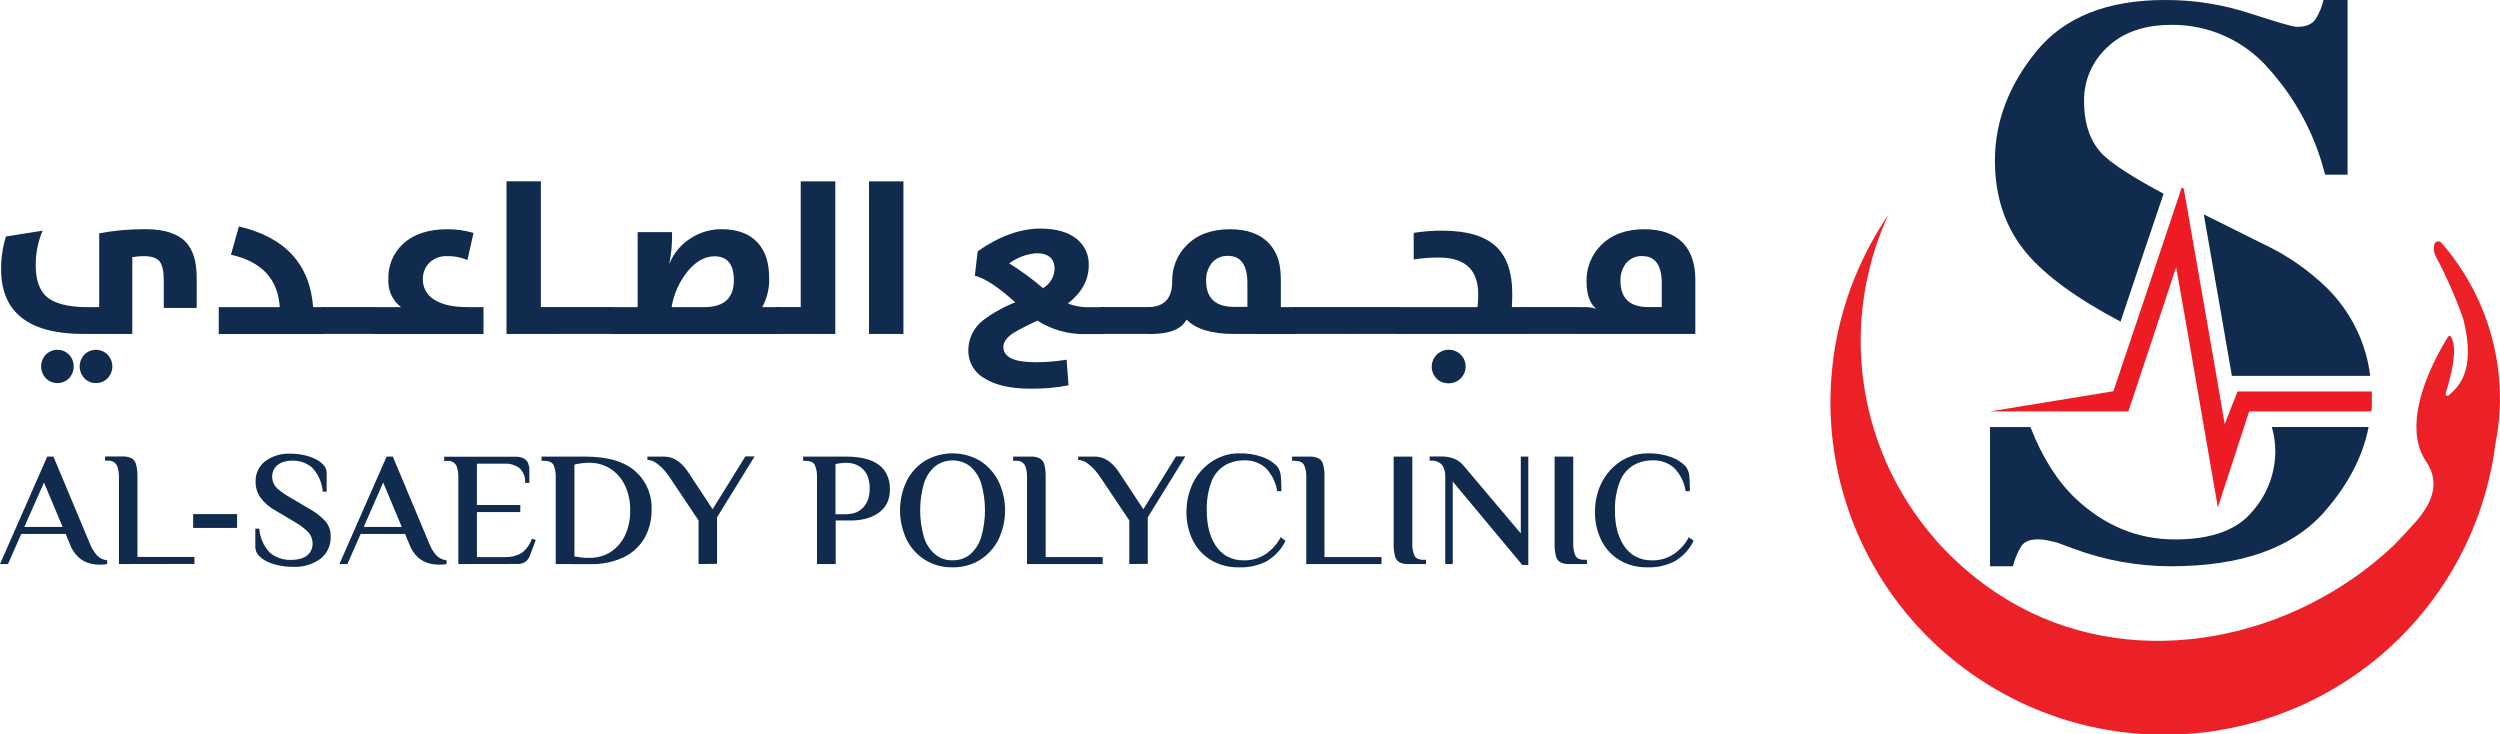 <svg width="177" height="52" viewBox="0 0 177 52" fill="none" xmlns="http://www.w3.org/2000/svg">
<g clip-path="url(#clip0_154_4815)">
<path d="M167.927 27.714H158.418L157.51 30.031L156.634 24.935L154.611 13.356L154.465 13.281L151.439 22.319L149.625 27.7L140.896 29.127H150.689L152.735 22.964L154.072 18.907L154.976 24.078L157.023 35.922L159.24 29.127H167.9C167.941 28.631 167.934 28.108 167.927 27.714Z" fill="#ED1C24"/>
<path d="M176.946 26.875C176.651 23.294 175.217 19.901 172.853 17.188C172.818 17.148 172.773 17.118 172.723 17.101C172.673 17.085 172.619 17.082 172.567 17.094C172.515 17.106 172.468 17.132 172.43 17.169C172.392 17.206 172.365 17.253 172.351 17.304C172.279 17.607 172.324 17.926 172.478 18.197C173.225 19.607 173.867 21.07 174.398 22.573C175.377 26.453 173.903 27.493 173.375 27.986C173.354 28.008 173.326 28.022 173.295 28.026C173.265 28.03 173.234 28.023 173.208 28.007C173.182 27.991 173.163 27.967 173.153 27.938C173.142 27.91 173.143 27.878 173.153 27.85C173.446 26.881 174.084 24.751 173.528 23.837C173.517 23.82 173.502 23.807 173.485 23.797C173.467 23.787 173.448 23.782 173.427 23.782C173.407 23.782 173.388 23.787 173.37 23.797C173.352 23.807 173.338 23.82 173.327 23.837C171.877 26.158 170.076 30.167 171.768 32.671C172.846 34.254 172.109 35.756 170.936 37.05C170.479 37.557 169.943 38.145 169.398 38.688C162.412 45.235 151.566 47.6 142.947 42.935C138.163 40.339 134.548 36.031 132.832 30.881C131.116 25.731 131.427 20.124 133.704 15.194C133.255 15.851 132.842 16.532 132.465 17.232C130.805 20.274 129.839 23.643 129.635 27.099C129.432 30.556 129.996 34.014 131.288 37.229C132.58 40.443 134.568 43.334 137.11 45.695C139.652 48.056 142.685 49.83 145.994 50.89C149.303 51.95 152.806 52.269 156.253 51.826C159.7 51.383 163.007 50.188 165.937 48.326C168.868 46.464 171.35 43.981 173.206 41.055C175.063 38.128 176.249 34.829 176.68 31.393C176.981 29.907 177.07 28.386 176.942 26.875" fill="#EB2127"/>
<path d="M161.092 32.039C161.064 33.577 160.488 35.054 159.469 36.208C158.384 37.531 156.559 38.192 153.994 38.192C151.357 38.192 149.012 37.23 146.961 35.304C145.665 34.081 144.597 32.393 143.755 30.238H140.894V40.092H142.517C142.639 39.594 142.836 39.117 143.1 38.678C143.322 38.338 143.725 38.185 144.315 38.185C144.52 38.189 144.724 38.211 144.925 38.25C145.157 38.297 145.406 38.359 145.662 38.423L146.767 38.831C147.89 39.253 149.05 39.572 150.232 39.782C151.374 39.985 152.531 40.089 153.691 40.092C158.652 40.092 162.263 38.823 164.524 36.286C166.222 34.363 167.281 32.345 167.699 30.232H160.843C161.015 30.816 161.099 31.423 161.092 32.032" fill="#102B4E"/>
<path d="M167.812 26.613C167.519 24.253 166.438 22.059 164.742 20.385C163.419 19.1 161.889 18.045 160.216 17.263L156.027 15.18C156.71 19.033 157.914 25.991 158.016 26.61L167.812 26.613Z" fill="#102B4E"/>
<path d="M149.12 11.164C148.074 10.274 147.551 8.931 147.551 7.135C147.545 6.419 147.689 5.71 147.976 5.054C148.263 4.398 148.685 3.809 149.216 3.326C150.321 2.284 151.824 1.762 153.725 1.76C155.039 1.745 156.34 2.018 157.536 2.56C158.733 3.101 159.795 3.897 160.649 4.892C162.563 7.024 163.925 9.59 164.615 12.367H166.208V-0H164.503C164.395 0.49 164.2 0.957 163.926 1.379C163.691 1.719 163.244 1.903 162.634 1.903C162.357 1.903 161.269 1.59 159.312 0.951C157.365 0.313 155.327 -0.008 153.278 -0C149.21 -0 146.186 1.199 144.205 3.598C142.237 6 141.241 8.592 141.241 11.361C141.241 13.964 141.988 16.152 143.482 17.925C144.831 19.527 147.048 21.142 150.133 22.77C151.201 19.597 152.599 15.418 153.182 13.716C151.2 12.654 149.846 11.803 149.12 11.164Z" fill="#102B4E"/>
<path d="M7.081 39.979C6.832 39.977 6.585 39.945 6.344 39.884C6.057 39.807 5.792 39.664 5.57 39.466C5.279 39.195 5.059 38.856 4.929 38.481L4.649 37.801H1.504L0.566 39.935H0L3.343 32.328H3.783L6.361 38.481C6.478 38.794 6.653 39.082 6.876 39.33C7.068 39.522 7.319 39.642 7.589 39.67V39.932C7.511 39.952 7.431 39.965 7.35 39.972C7.261 39.979 7.171 39.979 7.081 39.972M1.722 37.309H4.434L3.114 34.163L1.722 37.309Z" fill="#102B4E"/>
<path d="M8.421 39.935V33.782C8.431 33.5 8.382 33.219 8.278 32.956C8.215 32.839 8.117 32.743 7.998 32.683C7.88 32.622 7.745 32.599 7.612 32.617H7.438V32.318H8.687C8.905 32.307 9.122 32.351 9.318 32.447C9.398 32.494 9.467 32.557 9.521 32.632C9.576 32.706 9.615 32.792 9.635 32.882C9.707 33.173 9.739 33.472 9.731 33.772V39.429H13.765V39.925L8.421 39.935Z" fill="#102B4E"/>
<path d="M16.785 36.398H13.674V37.377H16.785V36.398Z" fill="#102B4E"/>
<path d="M20.707 40.132C20.393 40.131 20.08 40.099 19.772 40.037C19.478 39.981 19.191 39.888 18.92 39.762C18.688 39.657 18.48 39.505 18.309 39.317C18.16 39.158 18.077 38.949 18.077 38.732V37.431H18.357C18.404 38.066 18.669 38.666 19.107 39.13C19.537 39.487 20.086 39.67 20.645 39.639C20.906 39.643 21.165 39.6 21.41 39.51C21.62 39.438 21.804 39.304 21.938 39.126C22.068 38.943 22.135 38.722 22.129 38.498C22.136 38.188 22.021 37.888 21.809 37.662C21.541 37.398 21.239 37.169 20.912 36.982L19.489 36.14C19.067 35.909 18.701 35.587 18.418 35.199C18.2 34.871 18.088 34.484 18.098 34.091C18.088 33.814 18.146 33.539 18.264 33.289C18.383 33.038 18.559 32.82 18.78 32.651C19.296 32.275 19.926 32.088 20.564 32.12C20.869 32.12 21.175 32.151 21.474 32.212C21.761 32.269 22.039 32.36 22.303 32.484C22.53 32.587 22.734 32.734 22.903 32.916C23.05 33.077 23.13 33.286 23.128 33.503V34.808H22.852C22.801 34.175 22.538 33.577 22.105 33.109C21.693 32.756 21.157 32.579 20.615 32.617C20.38 32.616 20.148 32.663 19.933 32.756C19.735 32.837 19.564 32.972 19.442 33.147C19.305 33.364 19.246 33.622 19.275 33.877C19.303 34.132 19.417 34.37 19.598 34.553C19.875 34.802 20.18 35.018 20.506 35.199L21.928 36.038C22.349 36.269 22.73 36.567 23.053 36.921C23.297 37.223 23.424 37.601 23.412 37.988C23.424 38.286 23.366 38.584 23.242 38.856C23.118 39.128 22.932 39.367 22.699 39.554C22.124 39.97 21.422 40.174 20.714 40.132" fill="#102B4E"/>
<path d="M31.11 39.979C30.862 39.977 30.614 39.945 30.373 39.884C30.086 39.807 29.821 39.664 29.599 39.466C29.307 39.196 29.087 38.857 28.958 38.481L28.678 37.801H25.534L24.596 39.935H24.029L27.372 32.328H27.812L30.39 38.481C30.506 38.794 30.681 39.083 30.905 39.33C31.097 39.522 31.349 39.642 31.618 39.67V39.932C31.54 39.952 31.46 39.965 31.38 39.972C31.29 39.979 31.2 39.979 31.11 39.972M25.752 37.309H28.446L27.13 34.163L25.752 37.309Z" fill="#102B4E"/>
<path d="M32.45 39.935V33.782C32.461 33.5 32.412 33.219 32.307 32.956C32.24 32.84 32.139 32.747 32.017 32.69C31.895 32.633 31.758 32.614 31.625 32.637H31.451V32.338H36.496C36.709 32.325 36.921 32.371 37.11 32.471C37.242 32.548 37.344 32.668 37.4 32.81C37.453 32.953 37.48 33.104 37.478 33.255V34.186H37.178C37.193 34 37.167 33.812 37.102 33.636C37.037 33.46 36.935 33.3 36.803 33.167C36.499 32.928 36.118 32.807 35.732 32.827H33.767V35.756H36.837V36.252H33.767V39.443H35.769C36.17 39.458 36.568 39.36 36.915 39.16C37.265 38.908 37.524 38.551 37.655 38.141L37.932 38.233L37.563 39.215C37.507 39.414 37.399 39.594 37.249 39.738C37.069 39.878 36.843 39.946 36.615 39.928L32.45 39.935Z" fill="#102B4E"/>
<path d="M39.346 39.935V33.782C39.357 33.496 39.307 33.212 39.2 32.946C39.104 32.736 38.883 32.627 38.518 32.627H38.344V32.328H41.444C43.009 32.328 44.182 32.668 44.964 33.347C45.352 33.689 45.659 34.114 45.861 34.59C46.062 35.065 46.155 35.58 46.131 36.096C46.144 36.794 45.972 37.483 45.633 38.094C45.289 38.684 44.776 39.157 44.159 39.453C43.405 39.801 42.579 39.968 41.748 39.942L39.346 39.935ZM41.734 39.497C42.258 39.505 42.773 39.364 43.218 39.089C43.659 38.801 44.013 38.398 44.241 37.924C44.503 37.364 44.631 36.751 44.616 36.133C44.631 35.523 44.504 34.917 44.244 34.363C44.02 33.884 43.666 33.476 43.221 33.188C42.771 32.902 42.247 32.755 41.714 32.766C41.553 32.765 41.392 32.773 41.233 32.79C41.043 32.812 40.855 32.846 40.67 32.892V39.392L41.093 39.463C41.205 39.463 41.311 39.487 41.41 39.49H41.751" fill="#102B4E"/>
<path d="M49.457 39.935V36.847L47.434 33.826C47.298 33.616 47.145 33.417 46.977 33.232C46.82 33.059 46.644 32.906 46.452 32.773C46.27 32.648 46.058 32.574 45.838 32.559V32.328H47.018C47.286 32.324 47.55 32.39 47.785 32.518C48.013 32.643 48.217 32.804 48.389 32.997C48.556 33.181 48.705 33.382 48.833 33.595L50.453 36.051L52.769 32.314H53.427L50.767 36.626V39.921L49.457 39.935Z" fill="#102B4E"/>
<path d="M57.844 39.935V33.782C57.855 33.496 57.806 33.212 57.7 32.946C57.605 32.736 57.383 32.627 57.035 32.627H56.861V32.328H59.975C60.21 32.329 60.445 32.343 60.678 32.369C60.95 32.397 61.219 32.453 61.48 32.535C61.748 32.621 62.002 32.75 62.23 32.916C62.469 33.093 62.661 33.327 62.789 33.595C62.943 33.925 63.017 34.285 63.004 34.648C63.016 34.989 62.944 35.327 62.796 35.634C62.668 35.886 62.482 36.105 62.254 36.273C62.04 36.429 61.804 36.554 61.555 36.643C61.334 36.721 61.105 36.777 60.872 36.809C60.694 36.834 60.514 36.847 60.334 36.85H59.167V39.938L57.844 39.935ZM59.153 36.408H59.917C60.109 36.406 60.3 36.377 60.484 36.323C60.682 36.261 60.866 36.158 61.023 36.021C61.197 35.866 61.333 35.673 61.422 35.457C61.529 35.18 61.58 34.884 61.572 34.587C61.58 34.287 61.529 33.988 61.422 33.707C61.333 33.492 61.197 33.301 61.023 33.147C60.867 33.015 60.688 32.916 60.494 32.855C60.319 32.798 60.136 32.768 59.952 32.766C59.83 32.766 59.708 32.774 59.587 32.79C59.45 32.79 59.307 32.827 59.153 32.858V36.408Z" fill="#102B4E"/>
<path d="M67.435 40.166C66.743 40.181 66.061 39.994 65.474 39.629C64.917 39.274 64.469 38.773 64.178 38.182C63.877 37.54 63.721 36.84 63.721 36.132C63.721 35.423 63.877 34.723 64.178 34.081C64.469 33.489 64.917 32.989 65.474 32.634C66.069 32.282 66.747 32.097 67.439 32.097C68.13 32.097 68.808 32.282 69.403 32.634C69.958 32.991 70.406 33.491 70.699 34.081C71.002 34.722 71.16 35.423 71.16 36.132C71.16 36.84 71.002 37.541 70.699 38.182C70.406 38.772 69.958 39.272 69.403 39.629C68.814 39.996 68.13 40.183 67.435 40.166ZM67.435 39.67C67.89 39.684 68.334 39.534 68.687 39.249C69.055 38.923 69.325 38.502 69.468 38.032C69.827 36.788 69.827 35.468 69.468 34.224C69.323 33.757 69.053 33.339 68.687 33.014C68.33 32.743 67.894 32.596 67.445 32.596C66.997 32.596 66.56 32.743 66.204 33.014C65.832 33.336 65.559 33.755 65.416 34.224C65.057 35.468 65.057 36.788 65.416 38.032C65.557 38.504 65.831 38.926 66.204 39.249C66.551 39.531 66.987 39.681 67.435 39.67Z" fill="#102B4E"/>
<path d="M72.712 39.935V33.782C72.723 33.496 72.675 33.212 72.569 32.946C72.502 32.833 72.404 32.742 72.285 32.685C72.167 32.628 72.034 32.608 71.903 32.627H71.73V32.328H72.992C73.209 32.317 73.427 32.361 73.623 32.457C73.702 32.504 73.772 32.567 73.826 32.642C73.881 32.717 73.919 32.802 73.94 32.892C74.01 33.183 74.041 33.482 74.032 33.782V39.439H78.07V39.935H72.712Z" fill="#102B4E"/>
<path d="M79.953 39.935V36.847L77.93 33.826C77.793 33.617 77.64 33.418 77.473 33.232C77.316 33.059 77.138 32.905 76.945 32.773C76.764 32.647 76.553 32.573 76.334 32.559V32.328H77.514C77.782 32.325 78.046 32.39 78.281 32.518C78.509 32.643 78.713 32.804 78.885 32.997C79.052 33.182 79.2 33.382 79.329 33.595L80.949 36.051L83.261 32.314H83.923L81.263 36.626V39.921L79.953 39.935Z" fill="#102B4E"/>
<path d="M87.729 40.166C87.024 40.186 86.327 40.006 85.72 39.646C85.168 39.307 84.724 38.818 84.441 38.236C84.143 37.616 83.993 36.936 84.001 36.249C83.998 35.693 84.092 35.141 84.281 34.618C84.455 34.13 84.724 33.68 85.072 33.296C85.406 32.927 85.811 32.628 86.263 32.416C86.722 32.203 87.223 32.093 87.729 32.097C88.311 32.08 88.889 32.175 89.435 32.376C89.815 32.513 90.157 32.737 90.434 33.031C90.592 33.251 90.681 33.512 90.69 33.782C90.714 34.095 90.724 34.428 90.724 34.771H90.424C90.331 34.157 90.05 33.588 89.619 33.14C89.196 32.763 88.641 32.566 88.074 32.593C87.608 32.589 87.15 32.706 86.744 32.933C86.309 33.194 85.972 33.59 85.785 34.061C85.522 34.76 85.406 35.506 85.444 36.252C85.442 36.679 85.492 37.105 85.594 37.519C85.687 37.91 85.845 38.282 86.061 38.62C86.267 38.939 86.546 39.204 86.877 39.392C87.25 39.589 87.668 39.686 88.091 39.673C88.616 39.681 89.132 39.534 89.575 39.252C90.037 38.945 90.415 38.527 90.673 38.036L91.014 38.291C90.721 38.894 90.256 39.398 89.677 39.738C89.082 40.04 88.421 40.188 87.753 40.169" fill="#102B4E"/>
<path d="M92.484 39.935V33.782C92.496 33.496 92.446 33.211 92.338 32.946C92.242 32.736 92.02 32.627 91.655 32.627H91.481V32.328H92.733C92.951 32.317 93.168 32.361 93.364 32.457C93.444 32.504 93.513 32.567 93.568 32.642C93.622 32.717 93.661 32.802 93.681 32.892C93.752 33.183 93.783 33.482 93.773 33.782V39.439H97.812V39.935H92.484Z" fill="#102B4E"/>
<path d="M99.714 39.935C99.497 39.946 99.281 39.904 99.083 39.813C99.003 39.766 98.932 39.702 98.877 39.627C98.822 39.551 98.783 39.465 98.763 39.374C98.692 39.082 98.661 38.782 98.671 38.481V32.328H99.991V38.481C99.979 38.766 100.028 39.051 100.134 39.317C100.233 39.531 100.455 39.636 100.799 39.636H100.959V39.935H99.714Z" fill="#102B4E"/>
<path d="M107.781 40.003L102.853 34.091V39.935H102.324V33.711C102.335 33.435 102.26 33.163 102.109 32.933C102.01 32.819 101.884 32.731 101.744 32.676C101.603 32.621 101.451 32.6 101.301 32.617H101.219V32.318H101.983C102.333 32.304 102.682 32.365 103.006 32.498C103.261 32.615 103.484 32.791 103.657 33.011L107.672 37.767V32.328H108.204V40.003H107.781Z" fill="#102B4E"/>
<path d="M111.11 39.935C110.893 39.946 110.676 39.904 110.479 39.813C110.398 39.766 110.328 39.702 110.273 39.627C110.218 39.551 110.179 39.465 110.158 39.374C110.088 39.082 110.057 38.782 110.066 38.481V32.328H111.386V38.481C111.375 38.766 111.423 39.051 111.529 39.317C111.628 39.531 111.85 39.636 112.195 39.636H112.358V39.935H111.11Z" fill="#102B4E"/>
<path d="M116.65 40.166C115.945 40.185 115.25 40.005 114.644 39.646C114.092 39.307 113.648 38.818 113.365 38.236C113.067 37.616 112.916 36.936 112.925 36.249C112.92 35.693 113.014 35.141 113.201 34.618C113.378 34.13 113.647 33.681 113.996 33.296C114.33 32.926 114.734 32.627 115.187 32.416C115.644 32.203 116.144 32.094 116.65 32.097C117.231 32.08 117.81 32.175 118.355 32.375C118.735 32.513 119.078 32.737 119.355 33.031C119.513 33.251 119.602 33.512 119.61 33.782C119.631 34.095 119.644 34.428 119.644 34.771H119.344C119.251 34.157 118.97 33.588 118.539 33.14C118.115 32.762 117.559 32.566 116.991 32.593C116.525 32.589 116.067 32.706 115.661 32.933C115.224 33.193 114.886 33.589 114.699 34.061C114.43 34.759 114.308 35.505 114.341 36.252C114.34 36.679 114.391 37.104 114.491 37.519C114.586 37.909 114.745 38.281 114.961 38.62C115.167 38.939 115.446 39.203 115.777 39.391C116.15 39.589 116.568 39.686 116.991 39.673C117.515 39.681 118.03 39.534 118.471 39.252C118.935 38.946 119.313 38.527 119.569 38.036L119.91 38.291C119.616 38.893 119.151 39.396 118.573 39.738C117.977 40.04 117.315 40.189 116.646 40.169" fill="#102B4E"/>
<path d="M5.911 23.644C2.022 23.644 0.078 22.113 0.078 19.05C0.075 18.269 0.19 17.491 0.419 16.743L3.018 16.332C2.686 17.113 2.519 17.954 2.531 18.802C2.531 19.822 2.797 20.586 3.335 21.038C3.874 21.49 4.84 21.744 6.156 21.744H7.023V16.519C8.107 16.316 9.208 16.218 10.311 16.227C11.634 16.227 12.586 16.536 13.165 17.148C13.67 17.691 13.926 18.524 13.926 19.641V21.802H11.596V19.872C11.596 19.213 11.498 18.758 11.303 18.513C11.109 18.269 10.727 18.133 10.174 18.133C9.903 18.132 9.632 18.157 9.366 18.208V23.644H5.911ZM4.887 26.78C4.78 26.888 4.652 26.975 4.511 27.034C4.37 27.093 4.218 27.123 4.065 27.123C3.912 27.123 3.761 27.093 3.62 27.034C3.479 26.975 3.351 26.888 3.243 26.78C3.03 26.553 2.912 26.254 2.912 25.944C2.912 25.634 3.03 25.335 3.243 25.108C3.351 24.999 3.479 24.913 3.62 24.854C3.761 24.795 3.912 24.765 4.065 24.765C4.218 24.765 4.37 24.795 4.511 24.854C4.652 24.913 4.78 24.999 4.887 25.108C5.1 25.335 5.219 25.634 5.219 25.944C5.219 26.254 5.1 26.553 4.887 26.78ZM7.616 26.78C7.51 26.889 7.383 26.976 7.242 27.035C7.101 27.093 6.95 27.122 6.797 27.119C6.644 27.124 6.491 27.096 6.348 27.037C6.206 26.979 6.078 26.891 5.972 26.78C5.759 26.553 5.641 26.254 5.641 25.944C5.641 25.634 5.759 25.335 5.972 25.108C6.079 24.999 6.207 24.913 6.348 24.854C6.49 24.795 6.641 24.765 6.794 24.765C6.947 24.765 7.099 24.795 7.24 24.854C7.381 24.913 7.509 24.999 7.616 25.108C7.833 25.333 7.954 25.632 7.954 25.944C7.954 26.256 7.833 26.555 7.616 26.78Z" fill="#102B4E"/>
<path d="M15.488 21.744H19.806C19.681 19.758 18.53 18.521 16.351 18.034L16.914 16.03C20.191 16.8 21.943 18.705 22.17 21.744H23.047V23.647H15.488V21.744Z" fill="#102B4E"/>
<path d="M26.597 21.741H22.787V23.64H26.597V21.741Z" fill="#102B4E"/>
<path d="M26.454 21.744H28.391C28.09 21.512 27.85 21.209 27.694 20.862C27.538 20.515 27.471 20.136 27.498 19.757C27.481 19.295 27.564 18.835 27.74 18.408C27.917 17.981 28.183 17.596 28.521 17.28C29.271 16.58 30.319 16.23 31.662 16.23C32.293 16.224 32.92 16.312 33.525 16.492L33.095 18.408C32.637 18.215 32.143 18.121 31.645 18.133C31.42 18.124 31.195 18.159 30.984 18.238C30.773 18.316 30.579 18.435 30.414 18.588C30.257 18.742 30.134 18.926 30.052 19.13C29.971 19.333 29.933 19.551 29.94 19.77C29.933 20.051 29.999 20.33 30.131 20.578C30.264 20.826 30.459 21.036 30.697 21.187C31.245 21.559 32.041 21.744 33.085 21.744H34.234V23.647H26.454V21.744Z" fill="#102B4E"/>
<path d="M35.861 12.836H38.293V21.741H39.736V23.644H35.861V12.836Z" fill="#102B4E"/>
<path d="M43.321 21.741H39.511V23.64H43.321V21.741Z" fill="#102B4E"/>
<path d="M43.178 21.744H45.146V16.437H47.581V16.668C47.589 17.327 47.525 17.984 47.39 18.629H47.41C47.718 17.89 48.252 17.268 48.935 16.848C49.578 16.438 50.327 16.221 51.091 16.227C52.196 16.227 53.042 16.539 53.622 17.161C54.201 17.783 54.457 18.615 54.457 19.706C54.478 20.416 54.31 21.12 53.969 21.744H55.276V23.647H43.178V21.744ZM49.931 21.744C51.282 21.722 51.957 21.089 51.957 19.845C51.957 18.724 51.504 18.146 50.593 18.146C49.911 18.146 49.276 18.498 48.69 19.203C48.095 19.937 47.702 20.813 47.55 21.744H49.931Z" fill="#102B4E"/>
<path d="M54.941 21.741H56.691V12.839H59.14V23.644H54.941V21.741Z" fill="#102B4E"/>
<path d="M63.963 12.839H61.527V23.644H63.963V12.839Z" fill="#102B4E"/>
<path d="M69.58 26.718C69.26 26.511 68.997 26.226 68.818 25.889C68.639 25.553 68.549 25.176 68.557 24.796C68.558 24.383 68.654 23.976 68.838 23.606C69.022 23.236 69.289 22.913 69.618 22.662C70.313 22.145 71.073 21.723 71.879 21.405C70.701 20.336 69.748 19.707 69.018 19.519L69.219 17.79C70.756 16.721 72.234 16.185 73.653 16.183C74.79 16.183 75.664 16.44 76.276 16.954C76.54 17.176 76.75 17.455 76.89 17.77C77.03 18.085 77.096 18.427 77.084 18.772C77.084 19.816 76.591 20.722 75.604 21.49C76.072 21.669 76.569 21.758 77.07 21.751H78.131V23.654H76.808C75.619 23.671 74.451 23.34 73.448 22.703C72.873 22.96 72.312 23.247 71.767 23.562C71.282 23.881 71.037 24.215 71.037 24.558C71.037 25.28 71.781 25.643 73.271 25.645C74.023 25.648 74.773 25.588 75.515 25.465L75.652 27.282C74.775 27.448 73.884 27.528 72.991 27.52C71.488 27.52 70.351 27.248 69.58 26.705M73.854 20.396C74.089 20.258 74.287 20.064 74.428 19.831C74.57 19.599 74.652 19.335 74.666 19.064C74.666 18.307 74.235 17.929 73.373 17.929C72.678 17.984 72.013 18.233 71.453 18.646C72.291 19.169 73.089 19.754 73.84 20.396" fill="#102B4E"/>
<path d="M81.698 21.741H77.889V23.64H81.698V21.741Z" fill="#102B4E"/>
<path d="M87.378 23.644C85.787 23.644 84.664 23.304 84.012 22.625C83.65 23.304 82.811 23.644 81.488 23.644H81.256V21.744C82.412 21.744 82.992 21.143 82.992 19.934C82.978 19.458 83.062 18.985 83.238 18.543C83.414 18.101 83.678 17.699 84.015 17.362C84.761 16.607 85.784 16.23 87.085 16.23C88.306 16.23 89.227 16.57 89.841 17.226C90.455 17.881 90.683 18.697 90.683 19.801V21.744H91.826V23.647L87.378 23.644ZM88.316 20.046C88.316 18.759 87.856 18.116 86.935 18.116C86.718 18.107 86.502 18.148 86.304 18.236C86.106 18.324 85.931 18.456 85.792 18.622C85.516 18.979 85.374 19.422 85.393 19.872C85.393 21.109 86.055 21.727 87.378 21.727H88.316V20.046Z" fill="#102B4E"/>
<path d="M95.393 21.741H91.583V23.64H95.393V21.741Z" fill="#102B4E"/>
<path d="M99.06 21.741H95.25V23.64H99.06V21.741Z" fill="#102B4E"/>
<path d="M98.913 21.744H104.609C104.643 21.444 104.659 21.142 104.657 20.841C104.657 19.105 103.733 18.237 101.884 18.235C101.283 18.231 100.683 18.276 100.09 18.37V16.488C100.766 16.378 101.451 16.326 102.136 16.332C103.858 16.332 105.12 16.706 105.922 17.453C106.686 18.174 107.068 19.281 107.068 20.776C107.068 20.973 107.068 21.292 107.041 21.741H108.105V23.644H98.913V21.744ZM101.707 26.797C101.595 26.684 101.508 26.551 101.45 26.404C101.391 26.258 101.362 26.101 101.365 25.944C101.369 25.709 101.442 25.481 101.574 25.287C101.706 25.093 101.892 24.942 102.11 24.852C102.327 24.762 102.567 24.737 102.798 24.781C103.029 24.825 103.243 24.935 103.412 25.098C103.525 25.209 103.614 25.341 103.675 25.487C103.736 25.633 103.767 25.789 103.767 25.947C103.767 26.105 103.736 26.262 103.675 26.407C103.614 26.553 103.525 26.685 103.412 26.797C103.299 26.909 103.164 26.996 103.016 27.055C102.867 27.113 102.708 27.141 102.549 27.136C102.392 27.14 102.235 27.111 102.089 27.053C101.943 26.995 101.811 26.907 101.7 26.797" fill="#102B4E"/>
<path d="M111.659 21.741H107.85V23.64H111.659V21.741Z" fill="#102B4E"/>
<path d="M111.513 23.644V21.744H112.174C112.458 21.734 112.741 21.776 113.01 21.867C112.555 21.484 112.328 20.84 112.328 19.934C112.314 19.458 112.398 18.985 112.574 18.543C112.75 18.101 113.014 17.699 113.351 17.362C114.101 16.607 115.125 16.23 116.421 16.23C117.645 16.23 118.563 16.57 119.18 17.226C119.746 17.841 120.029 18.697 120.029 19.801V23.644H111.513ZM117.652 20.059C117.652 18.773 117.191 18.13 116.267 18.13C116.051 18.12 115.836 18.162 115.638 18.249C115.44 18.337 115.266 18.47 115.128 18.636C114.852 18.993 114.71 19.436 114.729 19.886C114.729 21.123 115.39 21.741 116.711 21.741H117.652V20.059Z" fill="#102B4E"/>
</g>
<defs>
<clipPath id="clip0_154_4815">
<rect width="177" height="52" fill="white"/>
</clipPath>
</defs>
</svg>
